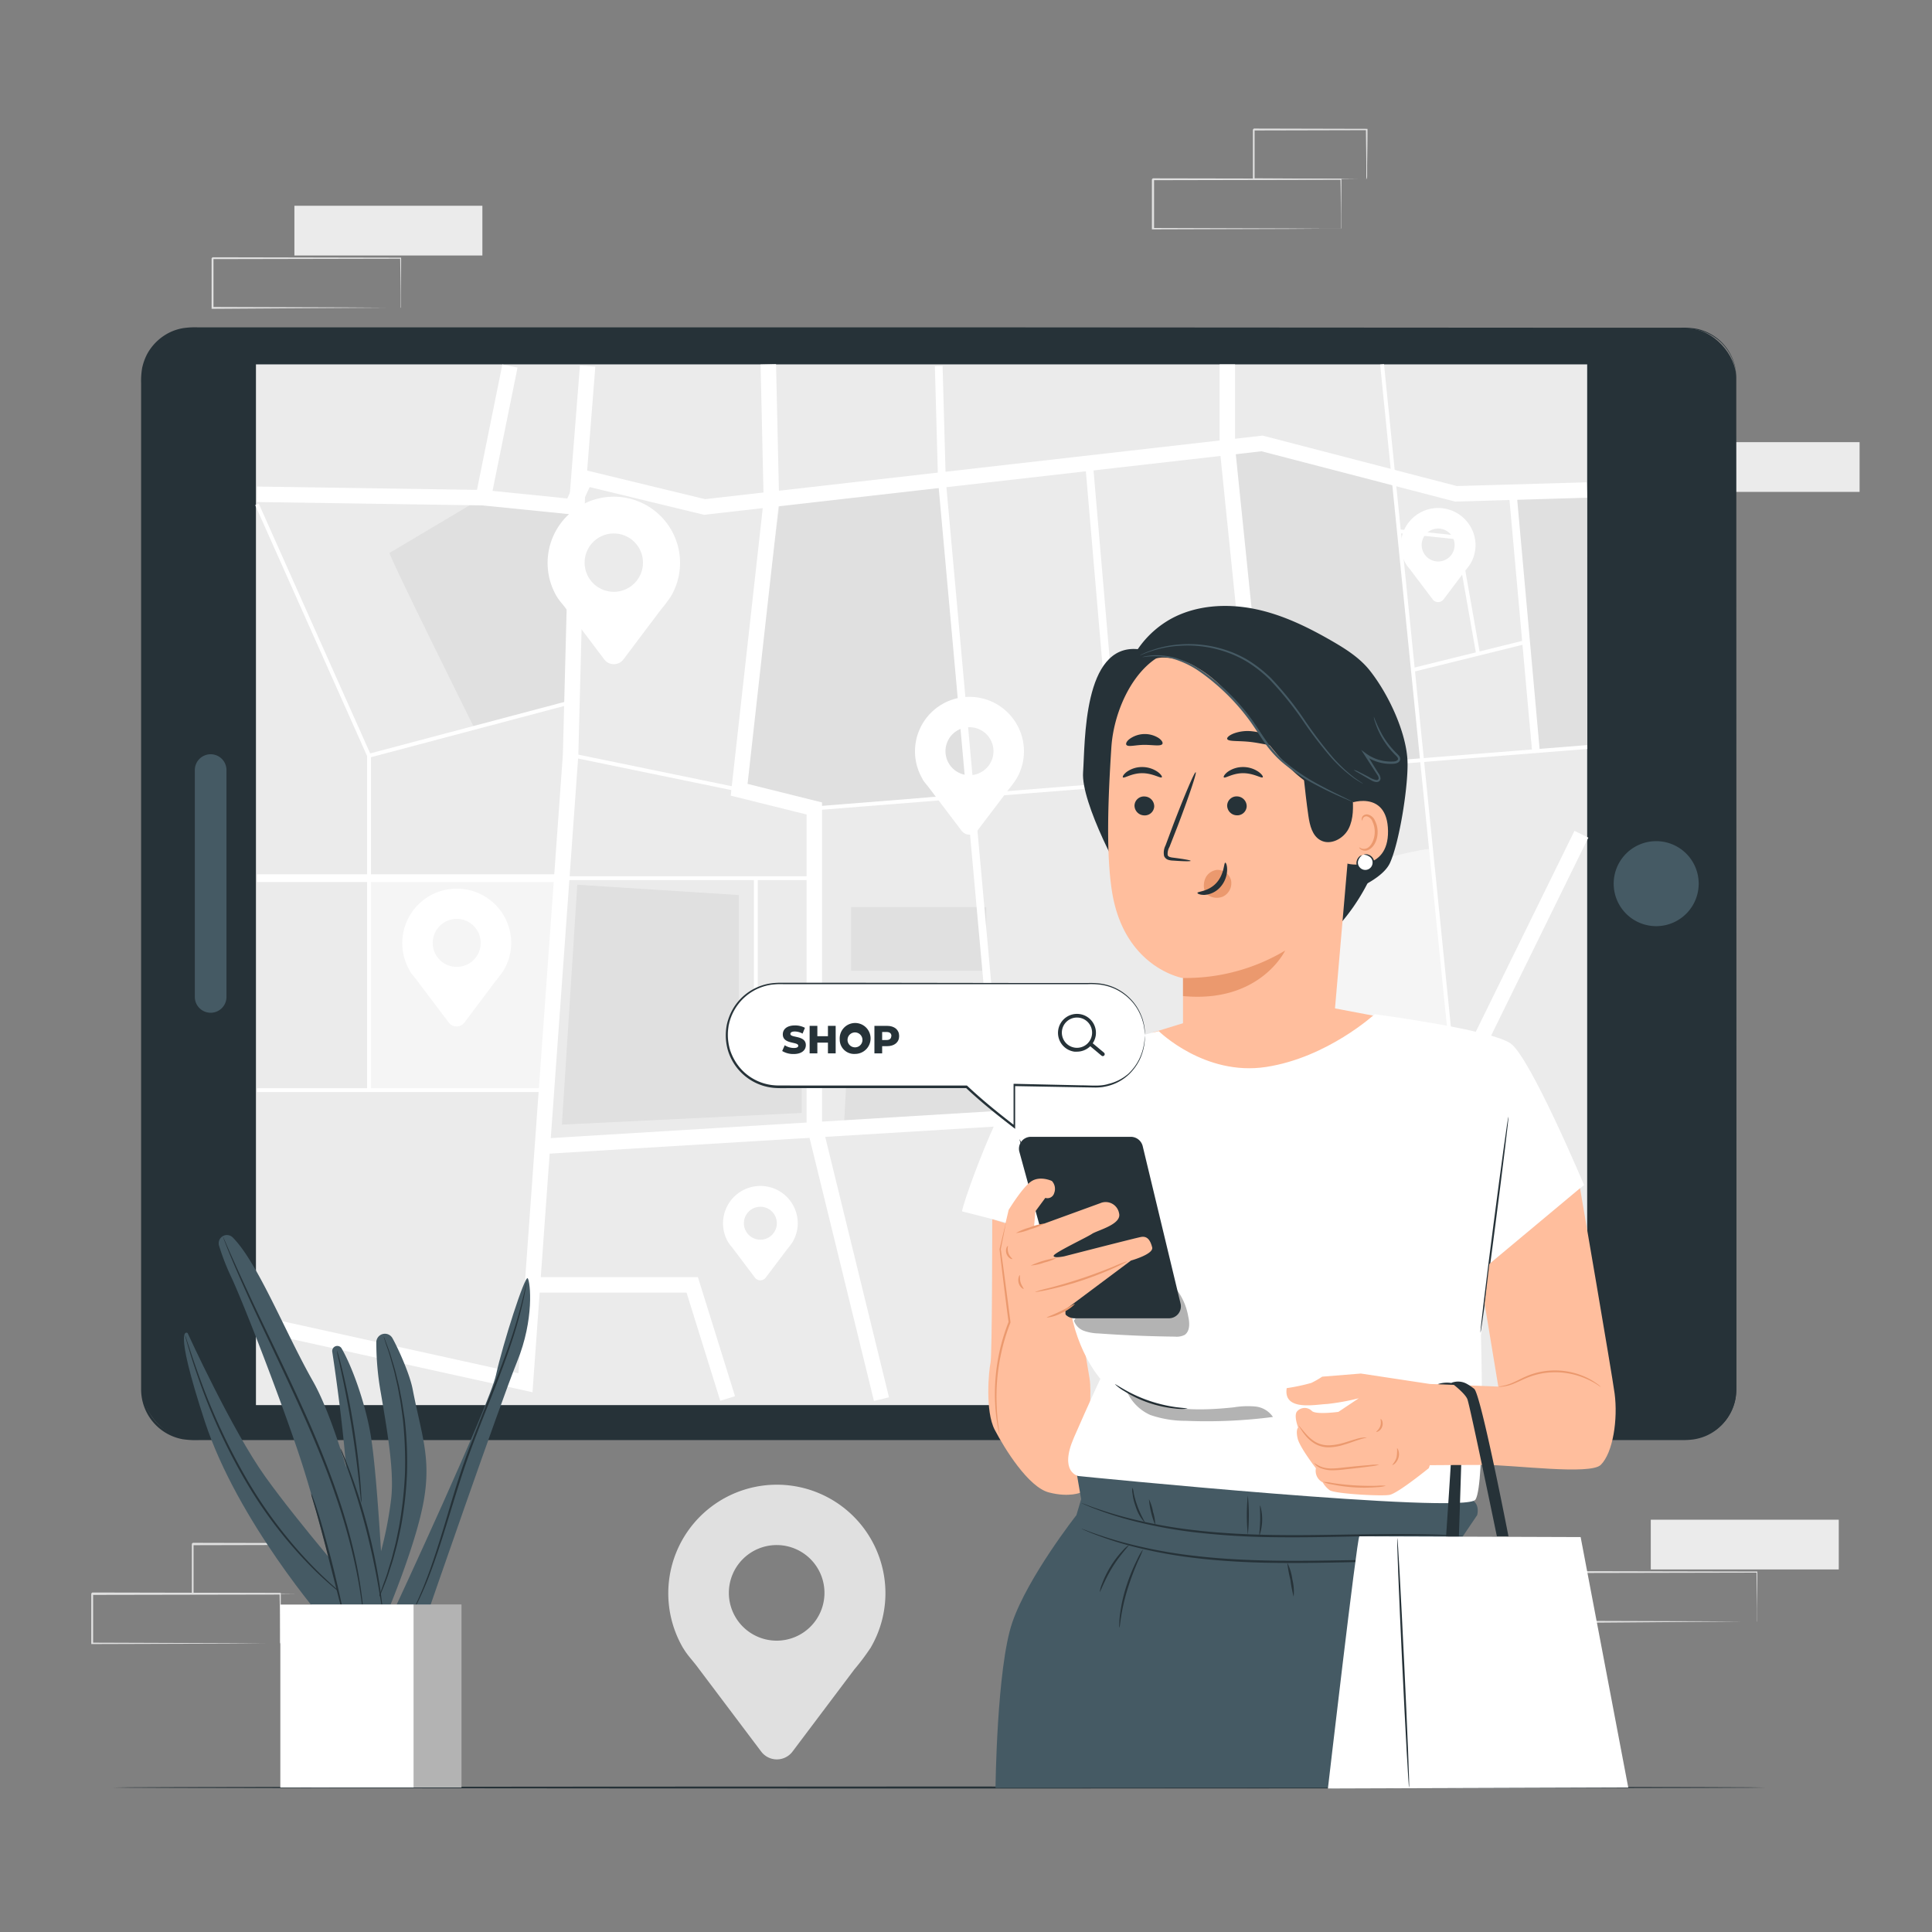 <svg xmlns="http://www.w3.org/2000/svg" viewBox="0 0 500 500"><rect x="0" y="0" width="500" height="500" fill="#808080" stroke="none"/><g id="freepik--background-complete--inject-124"><rect x="432.61" y="114.43" width="48.65" height="12.87" style="fill:#ebebeb"></rect><path d="M229.15,412.37a28.1,28.1,0,1,0-52.33,14.2h0l.08.1c1.08,1.82,2.43,3.12,3.8,5L197,453.31a5.07,5.07,0,0,0,8.1,0l16-21.26a58.93,58.93,0,0,0,4.08-5.41l.06-.07h0A28,28,0,0,0,229.15,412.37ZM201,424.6a12.37,12.37,0,1,1,12.37-12.36A12.36,12.36,0,0,1,201,424.6Z" style="fill:#e0e0e0"></path><rect x="76.19" y="53.25" width="48.65" height="12.87" style="fill:#ebebeb"></rect><path d="M103.64,79.68a2.07,2.07,0,0,1,0-.23l0-.66c0-.61,0-1.45,0-2.54,0-2.22,0-5.41-.08-9.44l.15.15L55,67.06l.25-.25h0V70.1c0,1.09,0,2.18,0,3.25v6.33L55,79.44l34.67.11,10.23.07,2.77,0,.72,0h.26s-.07,0-.22,0h-.7l-2.71,0-10.18.07L55,79.92h-.24v-.24q0-3.11,0-6.33V66.83h0l.25-.25,48.65.1h.15v.15c0,4.07-.06,7.29-.08,9.53,0,1.07,0,1.91,0,2.5,0,.26,0,.47,0,.64S103.65,79.69,103.64,79.68Z" style="fill:#e0e0e0"></path><rect x="427.22" y="393.3" width="48.65" height="12.87" style="fill:#ebebeb"></rect><path d="M454.67,419.72a1,1,0,0,1,0-.23c0-.17,0-.39,0-.66,0-.61,0-1.45,0-2.53,0-2.23-.05-5.42-.08-9.45l.15.15-48.65.1c.11-.11-.25.25.24-.25h0v12.86l-.24-.24,34.67.11,10.23.07,2.77,0,.72,0h.26l-.23,0h-.69l-2.72,0-10.17.07L406,420h-.25V406.86h0c.49-.49.14-.13.25-.25l48.65.1h.15v.15c0,4.07-.06,7.29-.08,9.54,0,1.06,0,1.9,0,2.5,0,.26,0,.46,0,.63A1.23,1.23,0,0,1,454.67,419.72Z" style="fill:#e0e0e0"></path><path d="M347,59.25a2.07,2.07,0,0,1,0-.23l0-.66c0-.61,0-1.45,0-2.53,0-2.22,0-5.42-.08-9.45l.15.15-48.65.1.25-.25h0v6.53q0,3.22,0,6.33l-.24-.24,34.67.11,10.23.07,2.77,0,.73,0H347s-.07,0-.22,0l-.7,0-2.71,0-10.18.07-34.84.11h-.24v-.25c0-2.07,0-4.18,0-6.33V46.39h0l.25-.24,48.65.09h.15v.15c0,4.07-.06,7.29-.08,9.54,0,1.07,0,1.9,0,2.5v.63C347,59.19,347,59.26,347,59.25Z" style="fill:#e0e0e0"></path><path d="M353.6,46.38a1.22,1.22,0,0,1,0-.24l0-.68c0-.64,0-1.5,0-2.58,0-2.26-.06-5.45-.1-9.37l.18.18-29.23.07c-.22.22.3-.3.24-.25h0v6.62c0,2.16,0,4.24,0,6.24l-.23-.23,20.91.11,6.09.06,1.64,0,.59,0a3.28,3.28,0,0,1-.53,0l-1.6,0-6,.07-21.07.11h-.24v-.24c0-2,0-4.08,0-6.24V33.52h0l.25-.25,29.23.07h.18v.18c0,4-.08,7.19-.1,9.47,0,1.07,0,1.92,0,2.54S353.61,46.4,353.6,46.38Z" style="fill:#e0e0e0"></path><path d="M72.44,425.39s0-.09,0-.24l0-.66c0-.6,0-1.45,0-2.53,0-2.22,0-5.42-.09-9.44l.15.15-48.65.09.25-.24h0v6.52c0,2.14,0,4.26,0,6.33l-.24-.25,34.67.12,10.23.06,2.77,0h.73l.25,0h-.22l-.7,0-2.71,0-10.18.07-34.84.11h-.24v-.24c0-2.07,0-4.19,0-6.33v-6.52h0l.25-.25,48.65.1h.15v.15c0,4.06-.06,7.29-.08,9.53,0,1.07,0,1.9,0,2.5v.63A.85.85,0,0,1,72.44,425.39Z" style="fill:#e0e0e0"></path><path d="M79,412.52a1.41,1.41,0,0,1,0-.25c0-.18,0-.41,0-.68,0-.63,0-1.49,0-2.58,0-2.26-.06-5.45-.1-9.36l.18.17-29.23.07.24-.24h0v6.61c0,2.15,0,4.24,0,6.24l-.23-.24,20.91.11,6.09.07,1.64,0,.59,0a3.28,3.28,0,0,1-.53,0l-1.6,0-6,.06-21.07.11h-.24v-.23c0-2,0-4.09,0-6.24v-6.61h0l.25-.25,29.23.07h.18v.18c0,4-.08,7.18-.1,9.47,0,1.07,0,1.91,0,2.54S79.05,412.53,79,412.52Z" style="fill:#e0e0e0"></path></g><g id="freepik--Table--inject-124"><path d="M456.94,462.61c0,.14-95.77.26-213.88.26s-213.9-.12-213.9-.26,95.75-.26,213.9-.26S456.94,462.47,456.94,462.61Z" style="fill:#263238"></path></g><g id="freepik--Device--inject-124"><rect x="36.81" y="84.99" width="412.54" height="287.47" rx="12.83" style="fill:#263238"></rect><path d="M449.35,97.82l-.06-.9a7.64,7.64,0,0,0-.13-1.1,10.1,10.1,0,0,0-.34-1.51,12.76,12.76,0,0,0-6.41-7.82A13.2,13.2,0,0,0,439,85.3a19.45,19.45,0,0,0-4-.24h-9.29l-23.17,0-147.65.09-102,0H51.23a20.34,20.34,0,0,0-3.76.2,12.09,12.09,0,0,0-3.55,1.19,12.65,12.65,0,0,0-5.32,5.18,13.58,13.58,0,0,0-1.28,3.55,19.33,19.33,0,0,0-.24,3.82v23.53q0,15.83,0,32v66c0,44.85,0,91.28,0,138.84a12.53,12.53,0,0,0,10.21,12.35,22.59,22.59,0,0,0,4.37.22H168.34l129.34,0,117,0h20.35a21.22,21.22,0,0,0,3.3-.15A12.54,12.54,0,0,0,449,361.38a21.33,21.33,0,0,0,.13-3.21c0-1.08,0-2.15,0-3.23v-6.41q0-25.51,0-48.93c0-62.33.07-112.78.09-147.65,0-17.42,0-31,.05-40.14,0-4.58,0-8.08,0-10.44s0-3.55,0-3.55,0,1.2,0,3.55,0,5.86,0,10.44c0,9.18,0,22.72,0,40.14,0,34.87.06,85.32.1,147.65q0,23.38,0,48.93c0,2.13,0,4.26,0,6.41v3.23a22.49,22.49,0,0,1-.14,3.27,13.1,13.1,0,0,1-7.76,10.18,13.41,13.41,0,0,1-3.25.91,22.31,22.31,0,0,1-3.36.16H414.72l-117,0-129.34,0H51.68a23.23,23.23,0,0,1-4.47-.23,13.12,13.12,0,0,1-10.69-12.92c0-47.56,0-94,0-138.84q0-33.63,0-66V99.19a19.88,19.88,0,0,1,.26-3.92,14.23,14.23,0,0,1,1.33-3.7,13.39,13.39,0,0,1,5.55-5.41,12.69,12.69,0,0,1,3.7-1.23,20.82,20.82,0,0,1,3.85-.21H96.1l56.8,0,102,0,147.65.09,23.17,0H435a20.34,20.34,0,0,1,4,.26,12.83,12.83,0,0,1,3.44,1.22,12.8,12.8,0,0,1,6.42,7.91,9.81,9.81,0,0,1,.32,1.51,7.55,7.55,0,0,1,.12,1.11C449.35,97.51,449.35,97.82,449.35,97.82Z" style="fill:#263238"></path><path d="M428.62,217.69a11,11,0,1,1-11,11A11,11,0,0,1,428.62,217.69Z" style="fill:#455a64"></path><path d="M58.61,199.27V258a4.09,4.09,0,0,1-4.09,4.1h0a4.1,4.1,0,0,1-4.1-4.1v-58.7a4.1,4.1,0,0,1,4.1-4.1h0A4.09,4.09,0,0,1,58.61,199.27Z" style="fill:#455a64"></path><rect x="66.24" y="94.3" width="344.52" height="269.34" style="fill:#ebebeb"></rect><polygon points="288.37 288.73 315.01 335.68 380.51 334.71 376.8 283.76 288.37 288.73" style="fill:#e0e0e0"></polygon><polygon points="201.79 130.18 192.17 204.39 212.04 209.13 250.89 205.27 243.76 124.2 201.79 130.18" style="fill:#e0e0e0"></polygon><polygon points="141.44 282.06 95.52 282.06 95.52 226.77 145.42 227.27 141.44 282.06" style="fill:#f5f5f5"></polygon><path d="M330.48,283.76c0-1.57,8.09-56.49,8.09-56.49s31.66-8.67,31.78-7.43,6.3,62.46,6.3,62.46Z" style="fill:#f5f5f5"></path><path d="M100.8,143.1c.09,1.34,21.93,45.26,21.93,45.26l25.29-6.7V131.13l-26.08-.6Z" style="fill:#e0e0e0"></path><rect x="220.27" y="234.74" width="34.97" height="16.5" style="fill:#e0e0e0"></rect><polygon points="255.4 256.71 220.18 258.49 218.39 291.93 258.61 288.73 255.4 256.71" style="fill:#e0e0e0"></polygon><polygon points="396.48 194.7 391.59 126.82 410.67 126.82 410.76 193.35 396.48 194.7" style="fill:#e0e0e0"></polygon><polygon points="318.34 115.7 326.29 200.29 368 196.55 360.72 124.4 327.7 115.7 318.34 115.7" style="fill:#e0e0e0"></polygon><polygon points="126.7 130.83 66.48 129.92 66.54 125.92 123.44 126.78 130.01 94.33 133.94 95.12 126.7 130.83" style="fill:#fff"></polygon><polygon points="95.23 196.17 66.05 130.73 66.96 130.32 95.8 194.98 147.9 181.17 148.15 182.14 95.23 196.17" style="fill:#fff"></polygon><rect x="66.52" y="226.27" width="78.91" height="2" style="fill:#fff"></rect><rect x="95.01" y="195.58" width="1" height="86.49" style="fill:#fff"></rect><rect x="66.52" y="281.62" width="75.19" height="1" style="fill:#fff"></rect><polygon points="137.81 360.31 66.2 344.51 67.06 340.6 134.16 355.41 145.67 195.26 147.4 128.65 150.09 94.57 154.07 94.88 151.39 128.91 149.67 195.46 137.81 360.31" style="fill:#fff"></polygon><polygon points="149.23 133.26 124.87 130.8 125.28 126.82 146.81 129 150.37 121.4 182.46 129.18 326.76 112.73 377.03 125.79 410.61 124.82 410.73 128.81 376.58 129.81 326.47 116.79 182.21 133.23 152.61 126.06 149.23 133.26" style="fill:#fff"></polygon><polygon points="317 286.87 313.03 286.35 324.27 200.27 315.63 115.78 315.63 94.3 319.63 94.3 319.63 115.68 328.3 200.32 317 286.87" style="fill:#fff"></polygon><polygon points="139.74 298.71 139.5 294.72 375.37 280.38 407.47 215.02 411.06 216.78 377.94 284.23 376.78 284.3 139.74 298.71" style="fill:#fff"></polygon><polygon points="257.84 291.14 242.76 124.29 241.94 94.76 243.94 94.7 244.76 124.18 259.83 290.96 257.84 291.14" style="fill:#fff"></polygon><polygon points="226.18 362.57 208.74 291.35 208.74 210.79 189.11 205.91 197.63 129.44 196.84 94.34 200.84 94.25 201.64 129.62 201.63 129.75 193.47 202.87 212.74 207.67 212.74 290.86 230.07 361.62 226.18 362.57" style="fill:#fff"></polygon><rect x="145.42" y="226.77" width="65.32" height="1" style="fill:#fff"></rect><rect x="168.98" y="177.63" width="1" height="44.54" transform="translate(-60.49 325.59) rotate(-78.37)" style="fill:#fff"></rect><polygon points="210.63 260.38 195.11 256.95 195.11 227.27 196.11 227.27 196.11 256.15 210.85 259.4 210.63 260.38" style="fill:#fff"></polygon><polygon points="186.4 362.52 177.68 334.53 137.77 334.53 137.77 330.53 180.62 330.53 190.22 361.33 186.4 362.52" style="fill:#fff"></polygon><polygon points="314.72 336.19 287.94 288.97 288.81 288.48 315.3 335.18 410.54 333.76 410.56 334.76 314.72 336.19" style="fill:#fff"></polygon><rect x="360.58" y="335.68" width="1" height="26.96" style="fill:#fff"></rect><polygon points="380.01 334.75 376.3 283.8 357.18 94.35 358.18 94.25 377.3 283.71 381.01 334.67 380.01 334.75" style="fill:#fff"></polygon><rect x="210.42" y="200.79" width="200.65" height="1" transform="translate(-14.95 25.21) rotate(-4.54)" style="fill:#fff"></rect><rect x="393.56" y="128.41" width="2" height="66.43" transform="translate(-12.88 35.94) rotate(-5.13)" style="fill:#fff"></rect><rect x="365.22" y="169.26" width="30.19" height="1" transform="translate(-29.64 96.32) rotate(-13.9)" style="fill:#fff"></rect><polygon points="381.97 168.97 376.78 139.55 362.15 138 362.25 137.01 377.63 138.64 382.95 168.79 381.97 168.97" style="fill:#fff"></polygon><rect x="284.4" y="120.72" width="2" height="81.32" transform="translate(-12.74 24.97) rotate(-4.9)" style="fill:#fff"></rect><rect x="286.01" y="169" width="36.29" height="1" transform="translate(-29.31 69.3) rotate(-12.41)" style="fill:#fff"></rect><rect x="298.97" y="348.8" width="28.46" height="2" transform="translate(-73.78 615.68) rotate(-82.65)" style="fill:#fff"></rect><polygon points="149.4 228.97 145.42 291.05 207.47 288.03 207.47 263.67 191.22 260.08 191.22 231.64 149.4 228.97" style="fill:#e0e0e0"></polygon><path d="M132.31,244.09a14.1,14.1,0,1,0-26.26,7.13h0l0,.05c.54.91,1.21,1.56,1.9,2.52l8.18,10.84a2.55,2.55,0,0,0,4.07,0l8-10.66a31.26,31.26,0,0,0,2.05-2.71l0,0h0A14,14,0,0,0,132.31,244.09Zm-14.1,6.14a6.21,6.21,0,1,1,6.2-6.2A6.21,6.21,0,0,1,118.21,250.23Z" style="fill:#FFFFFF"></path><path d="M265,194.48a14.1,14.1,0,1,0-26.25,7.12h0l0,.06c.54.91,1.22,1.56,1.91,2.52L248.86,215a2.55,2.55,0,0,0,4.07,0L261,204.35a29.77,29.77,0,0,0,2-2.71l0,0h0A14,14,0,0,0,265,194.48Zm-14.1,6.14a6.21,6.21,0,1,1,6.21-6.21A6.21,6.21,0,0,1,250.89,200.62Z" style="fill:#FFFFFF"></path><path d="M206.46,316.62a9.67,9.67,0,1,0-18,4.88h0l0,0c.37.62.84,1.07,1.31,1.72l5.61,7.44a1.75,1.75,0,0,0,2.78,0l5.52-7.31a22.08,22.08,0,0,0,1.41-1.86l0,0h0A9.62,9.62,0,0,0,206.46,316.62Zm-9.67,4.21a4.26,4.26,0,1,1,4.25-4.26A4.25,4.25,0,0,1,196.79,320.83Z" style="fill:#FFFFFF"></path><path d="M381.87,141.1a9.67,9.67,0,0,0-19.18-1.71,9.57,9.57,0,0,0,1.18,6.59h0l0,0c.37.62.84,1.07,1.31,1.73l5.61,7.43a1.75,1.75,0,0,0,2.78,0l5.52-7.31a22.08,22.08,0,0,0,1.41-1.86l0,0h0A9.62,9.62,0,0,0,381.87,141.1Zm-9.67,4.21a4.26,4.26,0,1,1,4.25-4.25A4.25,4.25,0,0,1,372.2,145.31Z" style="fill:#FFFFFF"></path><path d="M176,145.7a17.14,17.14,0,1,0-31.92,8.66h0l.05.06c.65,1.11,1.48,1.9,2.31,3.06l9.95,13.19a3.1,3.1,0,0,0,4.94,0l9.79-13a36.47,36.47,0,0,0,2.49-3.3l0,0h0A17.11,17.11,0,0,0,176,145.7Zm-17.15,7.46a7.55,7.55,0,1,1,7.55-7.54A7.55,7.55,0,0,1,158.85,153.16Z" style="fill:#FFFFFF"></path></g><g id="freepik--Plant--inject-124"><path d="M84,419.57S61.48,393.72,53,367.86,48.56,345,48.56,345,60,370.09,68.69,382.22s24.16,29.94,24.16,29.94Z" style="fill:#455a64"></path><path d="M88.43,349a1.31,1.31,0,0,0-2.44.83c1.37,9.09,4.33,30.4,4.21,44.22-.15,18,0,24.9,0,24.9h9.35s-1.66-37.12-3.77-48.44C94.31,362.58,91.16,353.77,88.43,349Z" style="fill:#455a64"></path><path d="M93.52,415.93a98.85,98.85,0,0,0,7.7-27.91c.77-6.61-.6-15.55-2.65-27.47a74.08,74.08,0,0,1-1.18-13.21,2.23,2.23,0,0,1,4.19-1c1.13,2,4.39,8.89,5.22,13.21,2.27,11.77,4.83,17.65,2.87,28.82s-9.2,28.37-9.2,28.37Z" style="fill:#455a64"></path><path d="M102,416.69s24.66-53,26.37-60.87,7.52-26,8.21-25,1.71,10.6-2.74,21.54-23.42,65.9-23.42,65.9H102" style="fill:#455a64"></path><path d="M90.82,414.32a5.36,5.36,0,0,1-.69-.48c-.44-.33-1.1-.8-1.91-1.46-1.64-1.29-3.94-3.25-6.63-5.85a111.27,111.27,0,0,1-17.89-23A150.83,150.83,0,0,1,51.48,357.1c-1.24-3.52-2.14-6.4-2.73-8.4-.3-1-.51-1.78-.66-2.31a6.32,6.32,0,0,1-.19-.82,5.23,5.23,0,0,1,.3.79q.27.84.75,2.28c.64,2,1.6,4.84,2.88,8.34a160.58,160.58,0,0,0,12.32,26.31,116.47,116.47,0,0,0,17.7,23c2.64,2.62,4.9,4.62,6.5,6,.79.69,1.43,1.18,1.85,1.54A4.12,4.12,0,0,1,90.82,414.32Z" style="fill:#263238"></path><path d="M93.52,388.89a10.3,10.3,0,0,1-.22-1.56c-.12-1.1-.27-2.53-.45-4.25-.39-3.58-1-8.53-1.88-14s-1.84-10.32-2.6-13.85c-.36-1.69-.66-3.1-.9-4.18a8.15,8.15,0,0,1-.27-1.55,10.46,10.46,0,0,1,.47,1.5c.28,1,.65,2.39,1.07,4.15.85,3.51,1.88,8.4,2.75,13.84s1.43,10.42,1.73,14c.15,1.8.24,3.26.29,4.27A8.63,8.63,0,0,1,93.52,388.89Z" style="fill:#263238"></path><path d="M99.3,345.87a3.65,3.65,0,0,1,.29.68l.74,2c.33.85.7,1.9,1.06,3.15s.84,2.65,1.2,4.25c.19.79.4,1.62.61,2.49s.35,1.79.54,2.73c.4,1.88.65,3.92,1,6.06a98.62,98.62,0,0,1,.59,14.05,98.37,98.37,0,0,1-1.59,14c-.45,2.12-.85,4.14-1.38,6-.26.92-.47,1.83-.74,2.68s-.54,1.66-.79,2.44c-.47,1.57-1,2.93-1.5,4.15s-.89,2.24-1.28,3.07l-.88,1.91a3.1,3.1,0,0,1-.34.65,4.79,4.79,0,0,1,.24-.69l.79-1.95c.36-.84.78-1.87,1.2-3.1s1-2.59,1.42-4.15l.75-2.45c.26-.85.46-1.75.7-2.67.52-1.85.89-3.86,1.33-6a103.71,103.71,0,0,0,1.55-13.9,104,104,0,0,0-.55-14c-.28-2.13-.52-4.17-.9-6-.18-.94-.31-1.86-.51-2.72l-.57-2.49c-.34-1.6-.78-3-1.12-4.25s-.68-2.31-1-3.18-.49-1.49-.65-2A3.42,3.42,0,0,1,99.3,345.87Z" style="fill:#263238"></path><path d="M136.25,331.92a2.18,2.18,0,0,1,0,.24c0,.19-.07.41-.11.69-.11.6-.25,1.5-.49,2.64-.48,2.28-1.27,5.56-2.5,9.54s-2.92,8.65-4.92,13.78-4.3,10.72-6.49,16.67-3.93,11.75-5.54,17-3.11,10-4.58,13.9a88.43,88.43,0,0,1-3.89,9.06c-.5,1.05-1,1.83-1.25,2.37l-.35.61a1.23,1.23,0,0,1-.13.2s0-.08.09-.23l.29-.63c.27-.55.69-1.35,1.17-2.41,1-2.1,2.33-5.19,3.73-9.1s2.88-8.64,4.45-13.91,3.29-11.09,5.52-17.05,4.52-11.55,6.53-16.67,3.74-9.76,5-13.71,2.12-7.22,2.66-9.48c.27-1.13.44-2,.58-2.61.07-.27.12-.5.16-.68A.74.74,0,0,1,136.25,331.92Z" style="fill:#263238"></path><path d="M60.19,320.21a2.13,2.13,0,0,0-3.5,2.17,60.39,60.39,0,0,0,3.1,8c3.39,7.2,13.35,33.06,18,47.26S89,418.3,89,418.3L99,416.69s-9.11-43.53-18-59.21C73.83,344.88,66.68,326.66,60.19,320.21Z" style="fill:#455a64"></path><path d="M80.53,386.49a7.23,7.23,0,0,1,.51,1.2c.3.78.7,1.92,1.15,3.34.92,2.84,2,6.81,3.17,11.21s2.07,8.42,2.72,11.33l.75,3.45A6.53,6.53,0,0,1,89,418.3a5.71,5.71,0,0,1-.41-1.23c-.24-.91-.55-2.05-.91-3.41-.76-3-1.76-6.93-2.87-11.29s-2.19-8.37-3-11.23l-1-3.39A5.65,5.65,0,0,1,80.53,386.49Z" style="fill:#263238"></path><path d="M94,417.5a1,1,0,0,1-.06-.27c0-.21-.07-.47-.11-.78-.11-.69-.2-1.72-.41-3-.36-2.62-1-6.38-2.09-11a156.06,156.06,0,0,0-4.66-15.91c-2-5.9-4.6-12.27-7.5-18.87-5.86-13.18-11.71-24.86-15.56-33.51-1.94-4.31-3.45-7.83-4.44-10.28-.5-1.22-.86-2.18-1.12-2.83l-.27-.74a1.09,1.09,0,0,1-.08-.26s0,.07.13.24l.32.72,1.21,2.79C60.45,326.23,62,329.72,64,334c3.93,8.6,9.83,20.25,15.7,33.45,2.91,6.61,5.46,13,7.48,18.92a149.47,149.47,0,0,1,4.57,16,112,112,0,0,1,1.92,11c.18,1.31.24,2.34.31,3,0,.33,0,.59.07.79A1,1,0,0,1,94,417.5Z" style="fill:#263238"></path><path d="M99,416.69a12,12,0,0,1-.33-1.68c-.2-1.16-.46-2.71-.78-4.57-.68-3.86-1.73-9.17-3.24-15s-3.17-10.93-4.46-14.63l-1.56-4.38a11.33,11.33,0,0,1-.53-1.62,9.91,9.91,0,0,1,.72,1.55c.43,1,1,2.48,1.72,4.32a144,144,0,0,1,4.62,14.63,151.51,151.51,0,0,1,3.1,15c.28,1.94.5,3.51.61,4.61A9.7,9.7,0,0,1,99,416.69Z" style="fill:#263238"></path><rect x="80.56" y="415.26" width="38.86" height="47.35" style="fill:#FFFFFF"></rect><g style="opacity:0.3"><rect x="80.56" y="415.26" width="38.86" height="47.35"></rect></g><rect x="72.55" y="415.26" width="34.48" height="47.35" style="fill:#FFFFFF"></rect></g><g id="freepik--Character--inject-124"><path d="M256.79,315.51s0,35.16-.44,37.14-1.47,12.52,1.1,17.41,8.68,14.8,14,16.18,8.33,0,8.33,0,3.27-22.9,2.2-29.47-3.5-20.91-3.5-20.91L262,317.16Z" style="fill:#ffbe9d"></path><polygon points="298.21 267.25 313.74 262.48 343.11 260.52 360.88 263.89 341.58 294.82 313.74 292.72 298.21 267.25" style="fill:#ffbe9d"></polygon><path d="M359.69,203.42a52.68,52.68,0,0,1-16.8,39.75q-3.76-10.87-7.51-21.76" style="fill:#263238"></path><path d="M303.07,160.14c6.45-3.52,14.24-4,21.44-2.58s13.92,4.7,20.28,8.38c3.56,2.06,7.12,4.33,9.69,7.56,4.68,5.89,9.3,15.56,9.76,23.07.36,6.07-2,21.27-4.53,26.79-2.36,5.06-13.38,8.91-18.82,10.16L291,175.46A25.26,25.26,0,0,1,303.07,160.14Z" style="fill:#263238"></path><path d="M294.46,168l12-2.14c-6.54,15.58-8.31,51.2-12.06,67.68-4.41-6.4-14.65-25.89-14.1-33.65S280.24,166.65,294.46,168Z" style="fill:#263238"></path><path d="M351.21,193.91a20.45,20.45,0,0,0-15.38-18.82l-27.56-7c-11.91-1.28-19.87,13.37-20.65,25.33-.86,13.28-1.4,27.29.15,37.21,3.12,19.93,18.39,22.51,18.39,22.51s0,9.48,0,15.3l24.62,19.51,14.32-22.39,6.16-71.37C351.28,193.81,351.24,194.36,351.21,193.91Z" style="fill:#ffbe9d"></path><path d="M293.61,208.43a2.56,2.56,0,0,0,2.46,2.59,2.45,2.45,0,0,0,2.64-2.3,2.56,2.56,0,0,0-2.46-2.59A2.44,2.44,0,0,0,293.61,208.43Z" style="fill:#263238"></path><path d="M290.61,201.18c.32.34,2.26-1.09,5-1.08s4.76,1.4,5.06,1.06c.15-.15-.17-.75-1.05-1.39a7,7,0,0,0-4.05-1.26,6.75,6.75,0,0,0-4,1.27C290.75,200.43,290.46,201,290.61,201.18Z" style="fill:#263238"></path><path d="M317.59,208.43A2.55,2.55,0,0,0,320,211a2.44,2.44,0,0,0,2.64-2.3,2.55,2.55,0,0,0-2.45-2.59A2.44,2.44,0,0,0,317.59,208.43Z" style="fill:#263238"></path><path d="M316.73,201.18c.32.34,2.26-1.09,5-1.08s4.77,1.4,5.06,1.06c.15-.15-.17-.75-1.05-1.39a7,7,0,0,0-4.05-1.26,6.77,6.77,0,0,0-4,1.27C316.87,200.43,316.58,201,316.73,201.18Z" style="fill:#263238"></path><path d="M308.14,222.79c0-.16-1.7-.46-4.47-.82-.7-.07-1.37-.22-1.48-.69a3.57,3.57,0,0,1,.47-2.09l2.09-5.34c2.9-7.61,5-13.86,4.7-14s-2.91,6-5.81,13.57l-2,5.38a4.13,4.13,0,0,0-.37,2.75,1.76,1.76,0,0,0,1.16,1,4.6,4.6,0,0,0,1.19.17C306.4,222.93,308.13,222.94,308.14,222.79Z" style="fill:#263238"></path><path d="M332.6,246s-6.49,13.69-26.43,11.78V253.1A50.22,50.22,0,0,0,332.6,246Z" style="fill:#eb996e"></path><path d="M317.6,191.24c.27.75,3,.4,6.24.8s5.83,1.28,6.26.61c.2-.32-.26-1-1.31-1.75a10.5,10.5,0,0,0-4.64-1.63,10.32,10.32,0,0,0-4.88.56C318.08,190.3,317.48,190.89,317.6,191.24Z" style="fill:#263238"></path><path d="M291.51,192.77c.48.63,2.38,0,4.66,0s4.21.43,4.65-.23c.2-.31-.11-.94-.95-1.53a6.72,6.72,0,0,0-7.5.21C291.56,191.82,291.3,192.46,291.51,192.77Z" style="fill:#263238"></path><path d="M293,175.17c1.22-3,4.51-4.8,7.74-5a17,17,0,0,1,9.19,2.68c11.87,6.86,18,23.43,29.7,30.53,2.89,1.75,6.64.15,9.09,2.46s4.05,6,2.69,9.09a27.86,27.86,0,0,0,4.07-6.88,9.39,9.39,0,0,0-.33-7.77c-1-1.76-2.81-3.1-3.3-5.07-.43-1.73.25-3.54.18-5.33a11.6,11.6,0,0,0-1.83-5.08c-4.59-8.13-10.91-15.47-19.05-20a33.68,33.68,0,0,0-17.49-4.53,25.79,25.79,0,0,0-16.64,6.61c-2.63,2.44-5.38,5-4,8.29" style="fill:#263238"></path><path d="M348.48,208.35c.21-.57,10.6-4.32,10.74,6.73.13,10.73-10.7,8.62-10.72,8.31S348.48,208.35,348.48,208.35Z" style="fill:#ffbe9d"></path><path d="M351.77,219.29c.05,0,.19.13.51.27a1.89,1.89,0,0,0,1.4,0c1.13-.43,2.07-2.24,2.1-4.17a6.09,6.09,0,0,0-.55-2.68,2.16,2.16,0,0,0-1.42-1.42,1,1,0,0,0-1.1.53c-.14.3-.07.51-.12.53s-.24-.18-.15-.62a1.16,1.16,0,0,1,.41-.68,1.43,1.43,0,0,1,1-.28,2.63,2.63,0,0,1,2,1.64,6.31,6.31,0,0,1,.68,3c0,2.16-1.14,4.2-2.69,4.66a2,2,0,0,1-1.71-.27C351.8,219.55,351.74,219.31,351.77,219.29Z" style="fill:#eb996e"></path><path d="M352.75,202.83a3.72,3.72,0,0,1-.65-.36c-.41-.26-1.05-.61-1.8-1.14a37.63,37.63,0,0,1-5.8-5.28,103.59,103.59,0,0,1-7.08-9.21,85.63,85.63,0,0,0-8.86-11,33.82,33.82,0,0,0-5.72-4.51,27.88,27.88,0,0,0-6.18-2.81,30.42,30.42,0,0,0-11.37-1.39,29.19,29.19,0,0,0-7.62,1.49c-.88.27-1.53.56-2,.74a4,4,0,0,1-.71.24,5,5,0,0,1,.67-.33,16.63,16.63,0,0,1,2-.83,27.73,27.73,0,0,1,7.66-1.66,30.5,30.5,0,0,1,11.53,1.31,28.44,28.44,0,0,1,6.29,2.82,34.59,34.59,0,0,1,5.81,4.58,82.46,82.46,0,0,1,8.88,11.12,109.7,109.7,0,0,0,7,9.24,39.72,39.72,0,0,0,5.65,5.35c.74.56,1.35.93,1.74,1.22A4.3,4.3,0,0,1,352.75,202.83Z" style="fill:#455a64"></path><path d="M353,221.19a2.11,2.11,0,0,1,1,4.09,2.11,2.11,0,0,1-1.53-3.93" style="fill:#fff"></path><path d="M352.49,221.35a2.89,2.89,0,0,0-1,1.44,1.81,1.81,0,0,0,.42,1.69,1.88,1.88,0,0,0,3.3-1.06,1.82,1.82,0,0,0-.63-1.61,2.94,2.94,0,0,0-1.63-.62s.17-.11.51-.12a2.24,2.24,0,0,1,2.2,2.41,2.31,2.31,0,0,1-4.09,1.3,2.16,2.16,0,0,1-.42-2.08,2.28,2.28,0,0,1,.82-1.16C352.3,221.35,352.48,221.32,352.49,221.35Z" style="fill:#263238"></path><path d="M350.05,205.87c.17,2.93.3,6-1.05,8.63s-4.78,4.38-7.32,2.92c-2.08-1.18-2.71-3.85-3.06-6.22-1-6.83-1.48-13.75-2.56-20.58Z" style="fill:#263238"></path><path d="M295.68,170.07c0,.06.95-.18,2.67-.24a18.42,18.42,0,0,1,7.1,1.3,23.86,23.86,0,0,1,4.45,2.29,49.8,49.8,0,0,1,4.6,3.51,55.43,55.43,0,0,1,9,9.69c1.37,1.91,2.58,3.88,3.88,5.71a27.24,27.24,0,0,0,4.31,4.83,47,47,0,0,0,9.07,6.07c2.75,1.46,5,2.47,6.63,3.18l1.83.78a3,3,0,0,0,.66.23,2.64,2.64,0,0,0-.61-.34l-1.78-.89c-1.56-.76-3.82-1.84-6.53-3.33a49.9,49.9,0,0,1-8.9-6.11,27.06,27.06,0,0,1-4.19-4.77c-1.29-1.8-2.5-3.77-3.87-5.71a54.16,54.16,0,0,0-9.13-9.77,47.69,47.69,0,0,0-4.67-3.5,23.16,23.16,0,0,0-4.58-2.27,17.67,17.67,0,0,0-7.26-1.13,12.41,12.41,0,0,0-2,.27A2.93,2.93,0,0,0,295.68,170.07Z" style="fill:#455a64"></path><path d="M350.34,199.24a5,5,0,0,0,1,.64l2.72,1.6.92.52a2.89,2.89,0,0,0,1.17.39,1.17,1.17,0,0,0,.73-.17,1,1,0,0,0,.4-.71,2.42,2.42,0,0,0-.51-1.36c-1-1.55-2-3.25-3.15-5.05l-.43.4a11.22,11.22,0,0,0,7.29,2.17,3.11,3.11,0,0,0,1-.17,1.3,1.3,0,0,0,.83-.72,1.17,1.17,0,0,0-.18-1.09,5.08,5.08,0,0,0-.61-.67,22.66,22.66,0,0,1-3.66-4.61,38.2,38.2,0,0,1-2.32-4.95,5.41,5.41,0,0,0,.34,1.45,20.57,20.57,0,0,0,1.61,3.71,21.79,21.79,0,0,0,3.64,4.8c.4.38.8.81.64,1.15s-.73.51-1.3.51a10.87,10.87,0,0,1-6.91-2.06l-1.28-.94.86,1.34,3.22,5a2,2,0,0,1,.45,1,.5.5,0,0,1-.61.45,5.26,5.26,0,0,1-1.93-.79l-2.81-1.44A4.66,4.66,0,0,0,350.34,199.24Z" style="fill:#455a64"></path><path d="M318.6,227.86a3.6,3.6,0,0,0-3.71-2.73,3.79,3.79,0,0,0-2.89,2.05,4.66,4.66,0,0,0-.16,3.59l.06.26a4.09,4.09,0,0,0,4.6,1A3.83,3.83,0,0,0,318.6,227.86Z" style="fill:#eb996e"></path><path d="M309.9,231.09c0-.42,2.78-.29,4.88-2.57s1.93-5.26,2.32-5.26c.18,0,.51.69.48,1.94a6.94,6.94,0,0,1-1.78,4.4,6,6,0,0,1-4.08,2C310.55,231.62,309.88,231.28,309.9,231.09Z" style="fill:#263238"></path><path d="M278.5,380.42l1.3,7.57-1.22,4.12s-12.57,16-16.6,27.78-4.34,42.81-4.34,42.81l143.2-.09s-5-46.09-23-60.6l0-3.31,4.45-6.59s1.5-5.1-5-4.34C374.71,388.07,278.5,380.42,278.5,380.42Z" style="fill:#455a64"></path><path d="M378.64,397.58h-1l-2.91-.07c-2.52-.06-6.17-.11-10.69-.08s-9.89.13-15.86.25-12.53.24-19.43.13a193.87,193.87,0,0,1-19.41-1.24,120.79,120.79,0,0,1-15.62-2.85,90,90,0,0,1-10.21-3.2c-1.19-.43-2.08-.85-2.7-1.1l-.69-.31c-.16-.07-.24-.11-.23-.12l.25.07.71.26c.63.22,1.53.61,2.73,1a103,103,0,0,0,10.23,3,125.92,125.92,0,0,0,15.59,2.72c5.92.69,12.47,1.07,19.36,1.2s13.44,0,19.41-.09,11.35-.17,15.87-.14,8.18.12,10.7.25c1.26.05,2.24.12,2.9.17l.76.06C378.56,397.55,378.65,397.57,378.64,397.58Z" style="fill:#263238"></path><path d="M378.64,404.22a.67.67,0,0,1-.25,0h-.76l-2.91-.07c-2.52-.06-6.17-.11-10.69-.08s-9.89.13-15.86.25-12.53.24-19.43.13-13.47-.53-19.41-1.24a120.79,120.79,0,0,1-15.62-2.85,89.63,89.63,0,0,1-10.21-3.21c-1.19-.43-2.08-.84-2.7-1.09l-.69-.31c-.16-.07-.24-.11-.23-.12l.25.07.71.26c.63.22,1.53.6,2.73,1a102.54,102.54,0,0,0,10.23,3,125.92,125.92,0,0,0,15.59,2.72c5.92.69,12.47,1.07,19.36,1.2s13.44,0,19.41-.09,11.35-.17,15.87-.14,8.18.12,10.7.25c1.26.05,2.24.12,2.9.17l.76.06C378.56,404.2,378.65,404.21,378.64,404.22Z" style="fill:#263238"></path><path d="M284.63,412a6.91,6.91,0,0,1,.56-2.05,24.93,24.93,0,0,1,2.26-4.61,25.34,25.34,0,0,1,3.12-4.07,7,7,0,0,1,1.59-1.41c.12.11-2.2,2.38-4.27,5.75S284.78,412,284.63,412Z" style="fill:#263238"></path><path d="M289.72,421.21a2.55,2.55,0,0,1-.05-.84,20.93,20.93,0,0,1,.15-2.29,40,40,0,0,1,1.62-7.39,48.3,48.3,0,0,1,2.82-7,14.9,14.9,0,0,1,1.55-2.72,25.55,25.55,0,0,1-1.22,2.87,71.28,71.28,0,0,0-2.65,7,51.07,51.07,0,0,0-1.75,7.29C289.88,420,289.8,421.22,289.72,421.21Z" style="fill:#263238"></path><path d="M293.11,385a6.31,6.31,0,0,1,.29,1.4,23.79,23.79,0,0,0,.94,3.28c.89,2.52,2.08,4.37,2,4.45a10.85,10.85,0,0,1-2.44-4.27,13.61,13.61,0,0,1-.81-3.41A2.94,2.94,0,0,1,293.11,385Z" style="fill:#263238"></path><path d="M297.35,388a12,12,0,0,1,1.06,3.3,11.43,11.43,0,0,1,.57,3.42,22.95,22.95,0,0,1-1.63-6.72Z" style="fill:#263238"></path><path d="M322.94,387a50.15,50.15,0,0,1,0,10.2,50.15,50.15,0,0,1,0-10.2Z" style="fill:#263238"></path><path d="M326.14,389.61a12.78,12.78,0,0,1-.2,7.8c-.15,0,.14-1.76.19-3.9S326,389.63,326.14,389.61Z" style="fill:#263238"></path><path d="M334.79,413.22a36.5,36.5,0,0,1-.84-4.38,33.41,33.41,0,0,1-.8-4.4,13.43,13.43,0,0,1,1.31,4.3A13.11,13.11,0,0,1,334.79,413.22Z" style="fill:#263238"></path><path d="M249,313.51c-.28-.91,10.24-31,16.48-35.56s34.41-11.09,34.41-11.09,11.86,11.7,27.76,9.27,28.11-13.65,28.11-13.65,30.09,3.94,35.2,7.58,19,36.63,19,36.63l-24.52,20.43-2.17,18.5s1.14,38.53-1.42,42.48S279.09,382,279.09,382s-5.11-.91-1.14-10,6.82-15.17,6.82-15.17-7.1-7.89-8.24-21.85-3.93-15.46-3.93-15.46Z" style="fill:#FFFFFF"></path><path d="M383.14,344.91c-.15,0,1.36-12.56,3.37-28s3.74-28,3.88-27.95S389,301.51,387,317,383.28,344.93,383.14,344.91Z" style="fill:#263238"></path><path d="M275.74,324.64c-.13.05-2-4.45-4.19-10.06s-3.84-10.19-3.71-10.24,2,4.45,4.2,10.05S275.88,324.59,275.74,324.64Z" style="fill:#263238"></path><g style="opacity:0.3"><path d="M307.51,340.67a16.19,16.19,0,0,0-3.16-7.15c-2.35-2.66-6.07-3.79-9.61-3.77a37.7,37.7,0,0,0-10.41,2.05l-6.39,10a4.25,4.25,0,0,0,2.6,2.62,12.11,12.11,0,0,0,3.74.67q9.92.72,19.84.83a4.46,4.46,0,0,0,2.48-.46C308,344.48,307.9,342.35,307.51,340.67Z"></path></g><path d="M263.84,294.82a5.16,5.16,0,0,1,.52,1.05c.31.68.73,1.68,1.23,2.93,1,2.49,2.34,6,3.69,9.83s2.47,7.41,3.22,10c.38,1.28.68,2.33.86,3.06a4.54,4.54,0,0,1,.24,1.14,5.59,5.59,0,0,1-.43-1.08l-1-3c-.84-2.55-2-6.07-3.36-9.93s-2.62-7.35-3.54-9.87c-.43-1.18-.79-2.18-1.08-3A5,5,0,0,1,263.84,294.82Z" style="fill:#263238"></path><path d="M263.79,298,275,338.89a3.17,3.17,0,0,0,3.11,2.28h24.31a3.09,3.09,0,0,0,3.13-3.72l-9.83-40.87a3.17,3.17,0,0,0-3.13-2.37H266.89A3.08,3.08,0,0,0,263.79,298Z" style="fill:#263238"></path><path d="M272.23,305.64s-2.9-1.38-5.19,0-6,7.48-6,7.48l-2.29,9.7L260.32,336l.62,6.11,14.8,1.68v-4.89l16.95-12.67s5.95-1.65,5.49-3.42-1.22-3-2.9-2.68-19.84,5-19.84,5-2.9.61-2.75-.16,8.55-4.73,9.92-5.65,7.79-2.44,7-5.34a3.52,3.52,0,0,0-4.88-2.59l-14.66,5.34-2.44.61.31-3.82,2.59-3.51a1.81,1.81,0,0,0,2.29-1.24A3,3,0,0,0,272.23,305.64Z" style="fill:#ffbe9d"></path><path d="M270.26,316.66a14.5,14.5,0,0,1-3.59,1.46,14.13,14.13,0,0,1-3.75,1,15,15,0,0,1,3.59-1.46A14.61,14.61,0,0,1,270.26,316.66Z" style="fill:#eb996e"></path><path d="M273.6,325.47a12.7,12.7,0,0,1-3.35,1.27,12.35,12.35,0,0,1-3.5.78,24.18,24.18,0,0,1,6.85-2Z" style="fill:#eb996e"></path><path d="M291.76,326.38a3.78,3.78,0,0,1-.85.51c-.57.3-1.4.71-2.45,1.19a87.2,87.2,0,0,1-8.33,3.26,83,83,0,0,1-8.63,2.39c-1.12.25-2,.42-2.67.52a4.24,4.24,0,0,1-1,.11,31.57,31.57,0,0,1,3.57-1c2.21-.57,5.25-1.42,8.55-2.52s6.24-2.25,8.36-3.11A32.8,32.8,0,0,1,291.76,326.38Z" style="fill:#eb996e"></path><path d="M264.92,333.55c-.05.13-1-.37-1.3-1.53s.2-2.07.31-2-.09.88.19,1.84S265,333.43,264.92,333.55Z" style="fill:#eb996e"></path><path d="M262,325.84c0,.06-.27,0-.61-.17a2.39,2.39,0,0,1-.92-2.71c.14-.37.32-.54.38-.51s-.22.89.13,1.85S262,325.7,262,325.84Z" style="fill:#eb996e"></path><path d="M260.31,316.4a1.57,1.57,0,0,1-.05.48c-.07.37-.16.81-.26,1.36-.25,1.26-.6,3-1,5.06v-.06c.65,4.64,1.54,11.36,2.51,18.9v.06l0,.07c-.19.51-.4,1.05-.6,1.6a52.86,52.86,0,0,0-3,19.23,54.45,54.45,0,0,0,.49,5.92c.09.65.16,1.18.22,1.6a2.21,2.21,0,0,1,.05.57,3.07,3.07,0,0,1-.15-.55c-.08-.36-.21-.89-.33-1.59a48,48,0,0,1-.65-5.94,50.82,50.82,0,0,1,2.88-19.42c.2-.55.41-1.1.6-1.61v.13c-1-7.55-1.8-14.27-2.34-18.93v0l1.19-5c.14-.54.25-1,.34-1.34A3.55,3.55,0,0,1,260.31,316.4Z" style="fill:#eb996e"></path><path d="M278.18,337.47a10.07,10.07,0,0,1-3.39,2.3,10,10,0,0,1-3.91,1.23c0-.14,1.68-.72,3.68-1.7S278.09,337.34,278.18,337.47Z" style="fill:#eb996e"></path><path d="M372,358.25s3.87,1,4.25,3.52-2.71,46-2.71,46h3.68s1.47-43.07,1.41-46.15-1.52-3.28-2.07-3.5A7.5,7.5,0,0,0,372,358.25Z" style="fill:#263238"></path><path d="M370.05,358.17l17.71.68-3.53-21.38,1.21-10.35,23.47-19.6s8.21,47.62,8.95,53.12c.88,6.6-.4,15.35-3.6,18.48-2.73,2.66-22.4,0-30,0-4.2,0-14.24.07-14.24.07l-3.52-16.42Z" style="fill:#ffbe9d"></path><path d="M414.26,358.91c-.07.09-1.27-1-3.58-2a19.9,19.9,0,0,0-9.55-1.72,18.79,18.79,0,0,0-5.25,1.12c-1.55.56-2.89,1.3-4.08,1.76a10.65,10.65,0,0,1-2.94.78,3,3,0,0,1-1.11,0,12.75,12.75,0,0,0,3.9-1.08c1.16-.5,2.47-1.26,4.06-1.87a18.28,18.28,0,0,1,5.39-1.19,19.18,19.18,0,0,1,9.74,1.9,17.12,17.12,0,0,1,2.58,1.58A4.75,4.75,0,0,1,414.26,358.91Z" style="fill:#eb996e"></path><path d="M351.79,397.6c-.65.83-8.13,65.27-8.13,65.27l77.73-.26L409.07,397.8Z" style="fill:#FFFFFF"></path><path d="M364.68,462.7c-.14,0-.95-14.48-1.8-32.36S361.46,398,361.61,398s.94,14.48,1.79,32.36S364.82,462.69,364.68,462.7Z" style="fill:#263238"></path><path d="M333,359.25a50.15,50.15,0,0,0,6.36-1.35,24.32,24.32,0,0,0,2.83-1.62l10-.81,17.85,2.7s3,2.16,2.57,8.79a50.19,50.19,0,0,1-2.84,13s-8,6.51-10.14,6.91-14.34-.28-15.55-1.23a6.67,6.67,0,0,1-1.76-2,3.35,3.35,0,0,1-1.76-3.65s-4.19-5.41-4.73-7.71.13-2.84.13-2.84-1.21-3.11-.27-4.19a2.63,2.63,0,0,1,3.79-.13c.95,1.08,6.9.27,6.9.27l5.27-3.52a59.85,59.85,0,0,1-8.25,1.49C340.57,363.44,332.05,365.34,333,359.25Z" style="fill:#ffbe9d"></path><path d="M353.69,372c0,.08-1.09.27-2.79.86-.85.29-1.86.67-3,1a13.6,13.6,0,0,1-3.88.7,7.06,7.06,0,0,1-3.85-1,9.78,9.78,0,0,1-2.41-2.16,16.82,16.82,0,0,1-1.25-1.76c-.27-.43-.4-.68-.37-.7s.71.88,1.9,2.22a10,10,0,0,0,2.37,2,6.77,6.77,0,0,0,3.6.88c2.7-.07,5-1.1,6.79-1.56A8.5,8.5,0,0,1,353.69,372Z" style="fill:#eb996e"></path><path d="M357.33,367.24c.05,0,.24.12.38.49a2.24,2.24,0,0,1,0,1.49,2.19,2.19,0,0,1-.93,1.17c-.34.2-.58.2-.61.14s.73-.53,1.05-1.48S357.2,367.3,357.33,367.24Z" style="fill:#eb996e"></path><path d="M356.93,379.07a12.29,12.29,0,0,1-2.51.45c-1.56.22-3.72.48-6.1.73a29.88,29.88,0,0,1-3.4.26,8,8,0,0,1-2.78-.44,3.6,3.6,0,0,1-2.08-1.51,7.84,7.84,0,0,0,2.2,1.16,8.2,8.2,0,0,0,2.66.31c1,0,2.15-.17,3.34-.29,2.39-.26,4.55-.46,6.12-.58A12.72,12.72,0,0,1,356.93,379.07Z" style="fill:#eb996e"></path><path d="M361.55,374.79c.06,0,.25.2.38.65a3.23,3.23,0,0,1,0,1.8,3.36,3.36,0,0,1-.94,1.54c-.35.3-.63.39-.66.34s.77-.8,1.1-2A9.62,9.62,0,0,0,361.55,374.79Z" style="fill:#eb996e"></path><path d="M358.68,384.52a8.92,8.92,0,0,1-2.38.36,41,41,0,0,1-11.56-.72,8.76,8.76,0,0,1-2.32-.65,13.35,13.35,0,0,1,2.38.29c1.46.22,3.48.47,5.72.61s4.28.14,5.76.11A12.7,12.7,0,0,1,358.68,384.52Z" style="fill:#eb996e"></path><path d="M375.6,357.88s3.5,2.62,4.15,4.21,7.64,35.5,7.64,35.5h3s-7.13-36.74-8.87-38.16a13.47,13.47,0,0,0-2-1.34,4.66,4.66,0,0,0-3.85-.23Z" style="fill:#263238"></path><path d="M307.31,364.54a11.43,11.43,0,0,1-3,0A30.57,30.57,0,0,1,290.92,360a11.89,11.89,0,0,1-2.37-1.77c.05-.07,1,.57,2.56,1.45a37,37,0,0,0,6.43,2.88,38.61,38.61,0,0,0,6.85,1.62C306.19,364.4,307.31,364.46,307.31,364.54Z" style="fill:#263238"></path><g style="opacity:0.3"><path d="M324.84,364a22.07,22.07,0,0,0-5.5.21c-9.35,1-19,1-27.57-3.79a12,12,0,0,0,5.94,5.78,28.1,28.1,0,0,0,9.21,1.51,132.44,132.44,0,0,0,22.52-1A6.24,6.24,0,0,0,324.84,364Z"></path></g></g><g id="freepik--speech-bubble--inject-124"><path d="M296.29,268a13.38,13.38,0,0,0-13.38-13.38H201.45a13.38,13.38,0,0,0,0,26.75h48.69c4.57,4.41,12.38,10.36,12.38,10.36V280.88l21.37.43C291.2,281.09,296.29,275,296.29,268Z" style="fill:#fff"></path><path d="M296.29,268s0,.24,0,.73a12.59,12.59,0,0,1-.24,2.14,14.1,14.1,0,0,1-1.08,3.33,13.56,13.56,0,0,1-2.82,3.87,12.37,12.37,0,0,1-5.21,2.92,16.58,16.58,0,0,1-1.65.35,16.77,16.77,0,0,1-1.75.11l-3.69-.06-17.32-.31.19-.19c0,3.42,0,7.05,0,10.83v.43l-.33-.26c-4-3.09-8.27-6.45-12.42-10.36l.16.07-29.5,0H204.58c-1.38,0-2.73.05-4.15-.05a13.71,13.71,0,0,1-12-9.56,14.25,14.25,0,0,1-.58-3.36,14.69,14.69,0,0,1,.24-3.38,14.14,14.14,0,0,1,1.09-3.19,13.56,13.56,0,0,1,10.23-7.55,19.36,19.36,0,0,1,3.21-.17H224l41.59.06,16,0a20,20,0,0,1,3.41.18,13.9,13.9,0,0,1,3.06.85,13.52,13.52,0,0,1,4.55,3.12,12.81,12.81,0,0,1,2.48,3.64,15.54,15.54,0,0,1,.65,1.65c.14.52.26,1,.35,1.42a12.29,12.29,0,0,1,.21,2c0,.45,0,.68,0,.68s0-.23-.06-.68a15.19,15.19,0,0,0-.26-2c-.1-.42-.23-.89-.38-1.4a12.87,12.87,0,0,0-.66-1.62,12.54,12.54,0,0,0-2.49-3.57,13.38,13.38,0,0,0-4.49-3,13.58,13.58,0,0,0-3-.81,19.43,19.43,0,0,0-3.37-.16l-16,0-41.59,0H202.62a18.09,18.09,0,0,0-3.13.16,13.23,13.23,0,0,0-10.89,10.34,13.72,13.72,0,0,0,.32,6.49,13.82,13.82,0,0,0,1.38,3,13,13,0,0,0,10.17,6.19c1.34.1,2.75,0,4.11.05h16.06l29.5,0h.09l.07.06c4.11,3.89,8.37,7.26,12.35,10.36l-.34.16c0-3.78,0-7.41,0-10.83v-.19h.2l17.31.39c2.54,0,4.94.31,7-.35A12.25,12.25,0,0,0,292,277.9a13.31,13.31,0,0,0,2.81-3.78,14.35,14.35,0,0,0,1.42-5.4C296.26,268.23,296.29,268,296.29,268Z" style="fill:#263238"></path></g><g id="freepik--Icon--inject-124"><path d="M278.71,272.17a4.68,4.68,0,0,1-.64,0,4.91,4.91,0,1,1,5.52-4.24h0A4.93,4.93,0,0,1,278.71,272.17Zm0-8.83a3.9,3.9,0,0,0-3.87,3.41,3.93,3.93,0,0,0,3.37,4.39,3.92,3.92,0,0,0,4.39-3.38h0a3.91,3.91,0,0,0-3.37-4.39A4.53,4.53,0,0,0,278.7,263.34Zm4.39,4.49h0Z" style="fill:#263238"></path><path d="M285.39,273.32a.51.51,0,0,1-.32-.12l-3.21-2.68a.5.5,0,0,1,.64-.77l3.21,2.68a.51.51,0,0,1,.07.71A.5.5,0,0,1,285.39,273.32Z" style="fill:#263238"></path></g><g id="freepik--Text--inject-124"><path d="M202.43,272l.66-1.49a4.45,4.45,0,0,0,2.34.71c.84,0,1.16-.24,1.16-.58,0-1.13-4-.31-4-2.95,0-1.27,1-2.31,3.15-2.31a5.41,5.41,0,0,1,2.58.62l-.62,1.5a4.15,4.15,0,0,0-2-.55c-.85,0-1.15.28-1.15.64,0,1.08,4,.27,4,2.89,0,1.24-1,2.3-3.15,2.3A5.57,5.57,0,0,1,202.43,272Z" style="fill:#263238"></path><path d="M216.27,265.49v7.12h-2v-2.78h-2.74v2.78h-2v-7.12h2v2.68h2.74v-2.68Z" style="fill:#263238"></path><path d="M217.32,269.05a4,4,0,1,1,4,3.7A3.72,3.72,0,0,1,217.32,269.05Zm5.88,0a1.93,1.93,0,1,0-1.93,2A1.91,1.91,0,0,0,223.2,269.05Z" style="fill:#263238"></path><path d="M232.7,268.13c0,1.61-1.22,2.62-3.16,2.62H228.3v1.86h-2v-7.12h3.26C231.48,265.49,232.7,266.5,232.7,268.13Zm-2,0c0-.66-.41-1.05-1.25-1.05H228.3v2.08h1.11C230.25,269.16,230.66,268.78,230.66,268.13Z" style="fill:#263238"></path></g></svg>